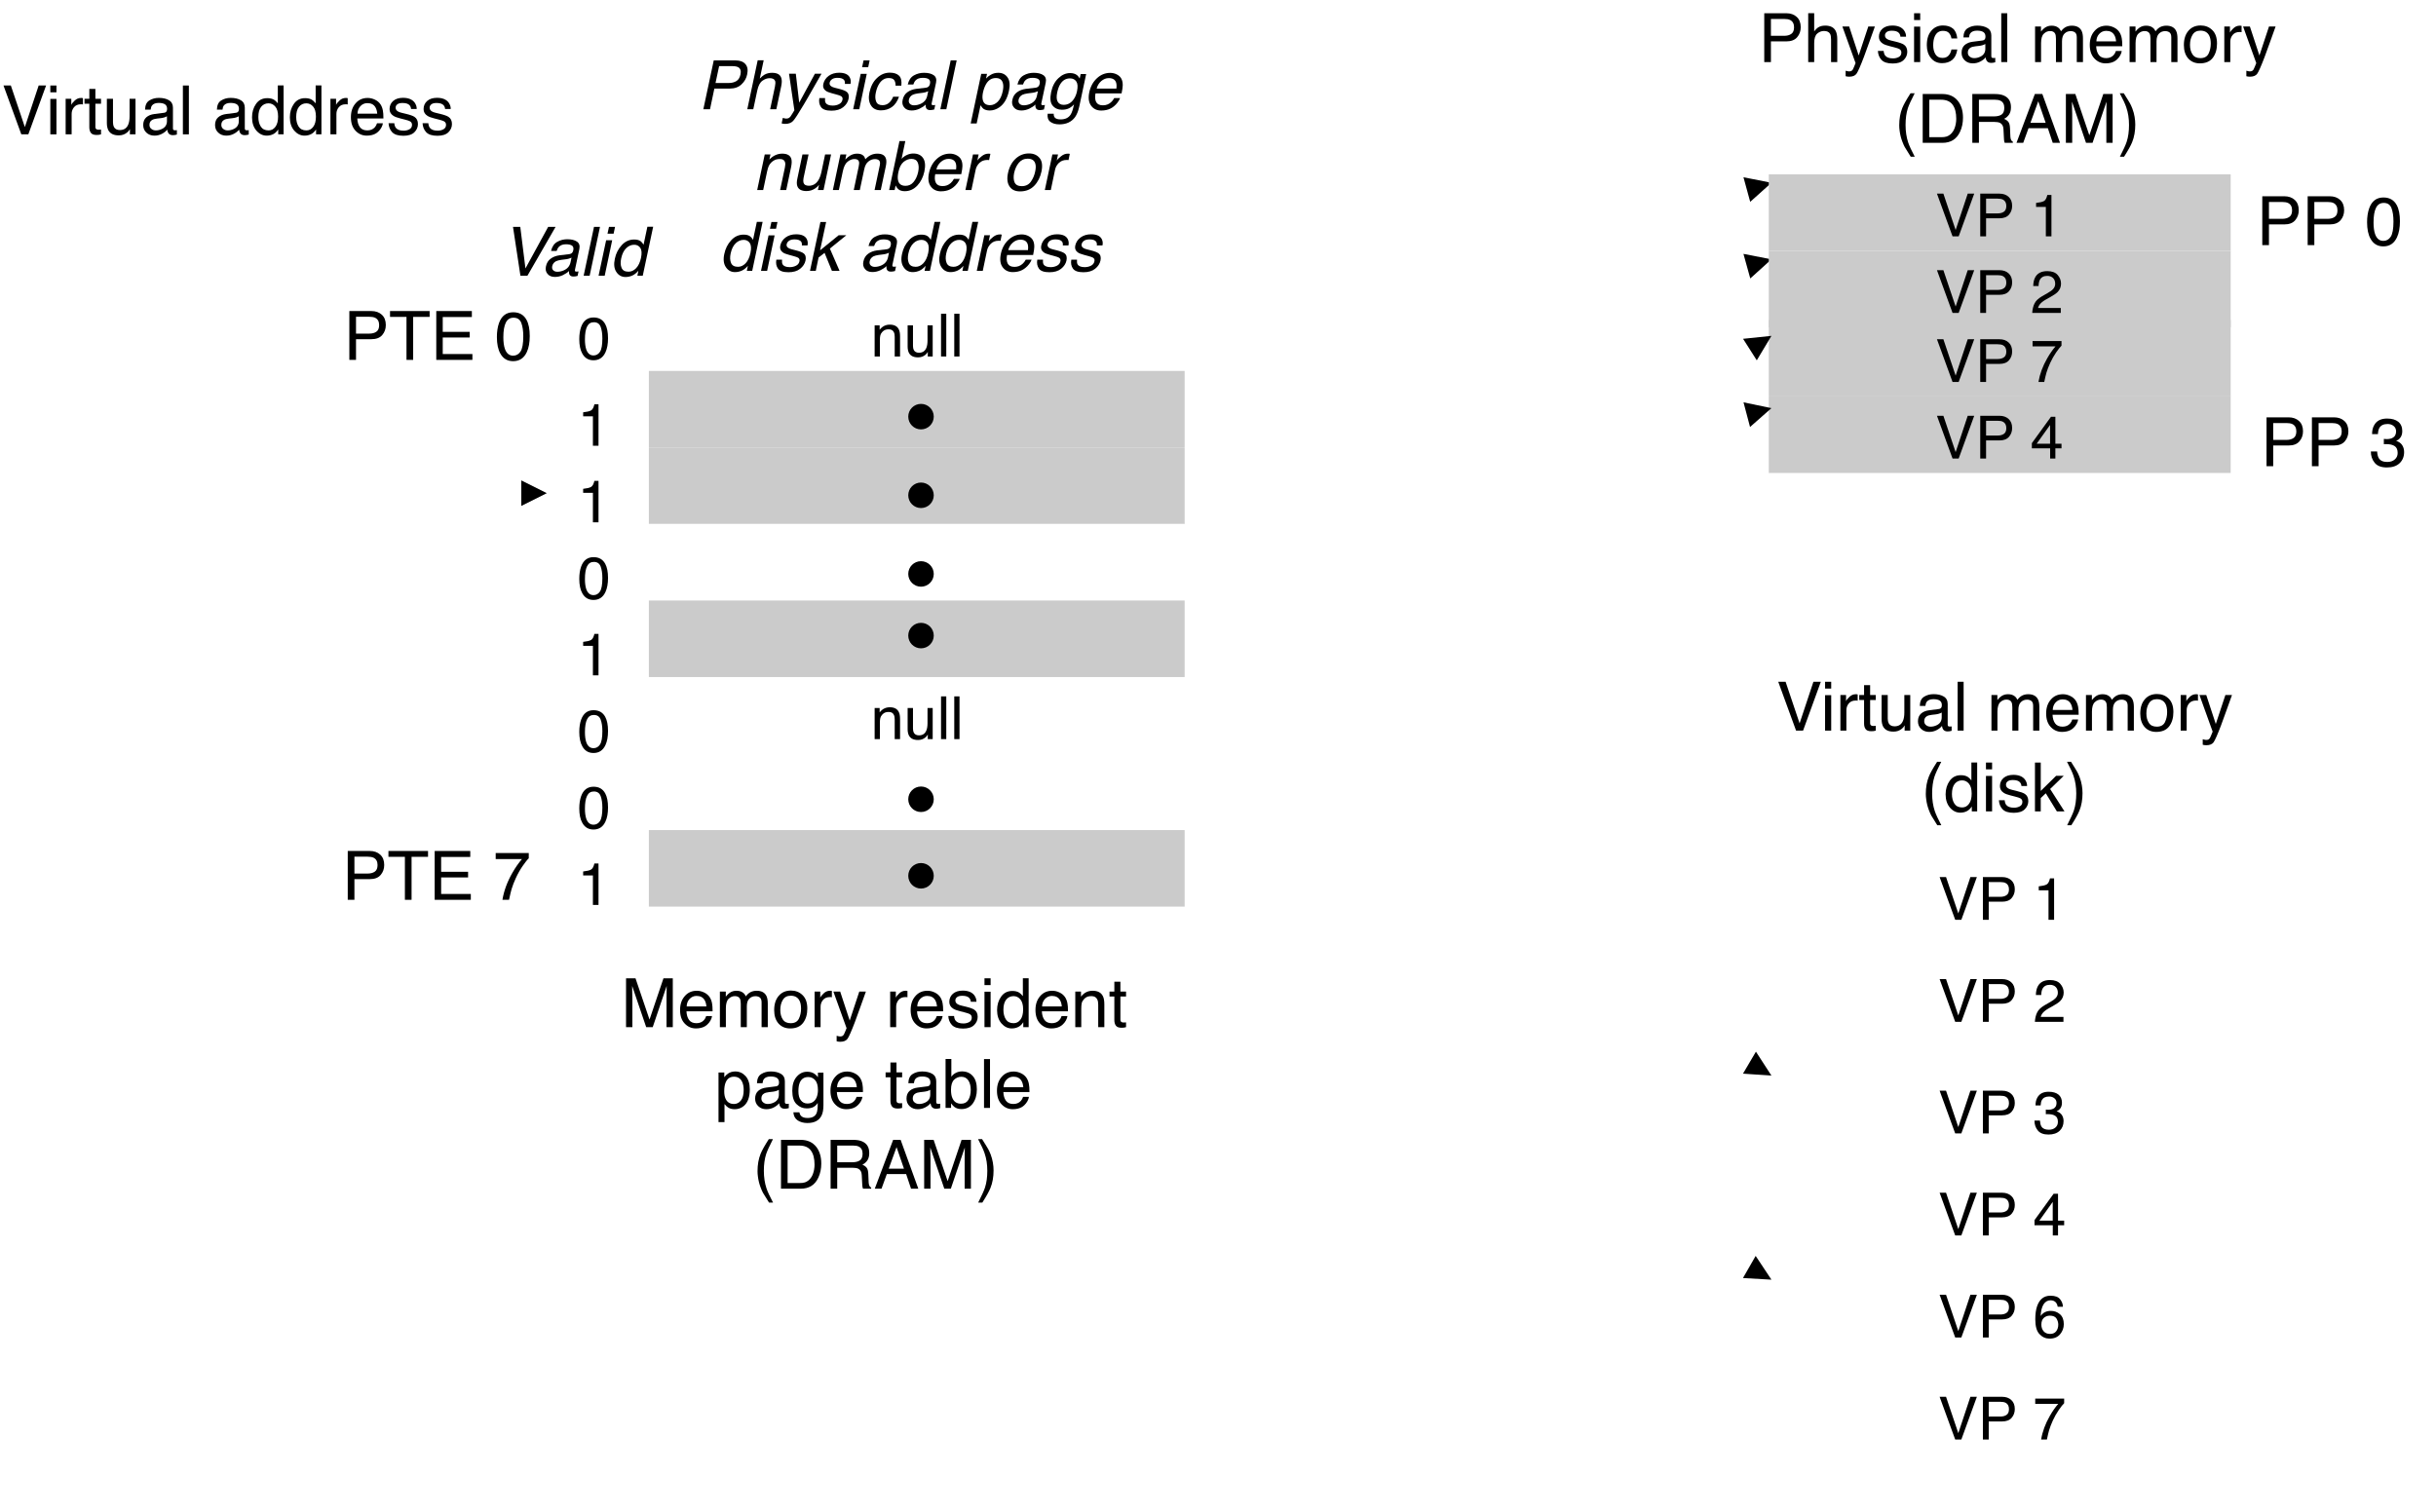 <svg xmlns="http://www.w3.org/2000/svg" xmlns:xlink="http://www.w3.org/1999/xlink" version="1.1" width="572.884pt" height="355.717pt" viewBox="0 0 572.884 355.717">
<rect x="0" y="0" width="572.884" height="355.717" fill="#808080" stroke="none"/>
<defs>
<clipPath id="clip_0">
<path transform="matrix(1,0,0,-1,-.778,540)" d="M.778 184.283H573.662V540H.778Z" fill-rule="evenodd"/>
</clipPath>
<clipPath id="clip_1">
<path transform="matrix(1,0,0,-1,-.778,540)" d="M0 0H720V540H0Z"/>
</clipPath>
<path id="font_2_30" d="M.064 .523H.148V.449C.173 .48 .199 .502 .227 .515 .254 .528 .285 .535 .319 .535 .393 .535 .443 .509 .469 .457 .484 .429 .491 .389 .491 .336V0H.401V.33C.401 .362 .397 .388 .387 .407 .372 .44 .343 .456 .302 .456 .281 .456 .264 .454 .251 .45 .227 .443 .206 .428 .188 .407 .173 .389 .163 .372 .159 .353 .155 .335 .152 .308 .152 .274V0H.064V.523M.271 .536V.536Z"/>
<path id="font_2_36" d="M.152 .523V.176C.152 .149 .157 .127 .165 .11 .181 .079 .21 .063 .252 .063 .314 .063 .355 .091 .377 .146 .389 .175 .396 .215 .396 .266V.523H.483V0H.4L.401 .077C.39 .057 .376 .04 .359 .027 .325-.001 .285-.015 .237-.015 .162-.015 .111 .01 .084 .06 .07 .087 .062 .123 .062 .167V.523H.152M.273 .536V.536Z"/>
<path id="font_2_28" d="M.067 .718H.155V0H.067V.718Z"/>
<path id="font_3_1" d="M0 0Z"/>
<path id="font_2_14" d="M.074 .718H.213L.419 .111 .624 .718H.761V0H.669V.424C.669 .438 .669 .463 .67 .496 .671 .53 .671 .567 .671 .605L.466 0H.37L.164 .605V.583C.164 .566 .164 .539 .165 .503 .166 .467 .167 .441 .167 .424V0H.074V.718Z"/>
<path id="font_2_23" d="M.282 .535C.319 .535 .355 .526 .39 .509 .425 .492 .451 .469 .47 .441 .487 .415 .499 .384 .505 .349 .51 .325 .513 .286 .513 .233H.129C.131 .18 .144 .138 .167 .106 .19 .074 .227 .058 .276 .058 .322 .058 .358 .073 .386 .103 .401 .12 .412 .14 .419 .163H.505C.503 .144 .496 .123 .483 .099 .47 .076 .455 .057 .439 .042 .413 .016 .38-.002 .34-.011 .319-.016 .295-.019 .269-.019 .203-.019 .148 .005 .103 .053 .058 .1 .035 .166 .035 .252 .035 .336 .058 .404 .104 .456 .149 .509 .209 .535 .282 .535M.422 .304C.419 .342 .41 .372 .397 .395 .373 .438 .333 .459 .277 .459 .236 .459 .203 .444 .175 .415 .148 .386 .133 .349 .132 .304H.422M.274 .536V.536Z"/>
<path id="font_2_29" d="M.064 .523H.151V.449C.172 .475 .191 .494 .208 .505 .237 .525 .27 .535 .307 .535 .348 .535 .382 .525 .407 .504 .422 .493 .435 .475 .446 .453 .466 .481 .489 .501 .515 .515 .542 .528 .571 .535 .604 .535 .674 .535 .722 .51 .748 .459 .761 .432 .768 .395 .768 .348V0H.677V.364C.677 .399 .668 .422 .651 .436 .633 .449 .612 .455 .587 .455 .552 .455 .523 .444 .498 .42 .473 .397 .46 .359 .46 .305V0H.371V.342C.371 .377 .367 .403 .358 .419 .345 .444 .32 .456 .284 .456 .25 .456 .22 .443 .193 .417 .166 .392 .152 .345 .152 .278V0H.064V.523Z"/>
<path id="font_2_31" d="M.272 .058C.33 .058 .37 .08 .392 .124 .413 .168 .424 .217 .424 .271 .424 .32 .417 .359 .401 .39 .376 .438 .333 .462 .273 .462 .219 .462 .18 .441 .156 .4 .131 .36 .119 .31 .119 .252 .119 .197 .131 .15 .156 .113 .18 .076 .219 .058 .272 .058M.275 .538C.343 .538 .4 .516 .446 .471 .493 .426 .516 .36 .516 .273 .516 .188 .496 .119 .455 .064 .414 .009 .35-.019 .264-.019 .192-.019 .135 .006 .092 .054 .05 .103 .029 .168 .029 .25 .029 .338 .051 .408 .096 .46 .14 .512 .2 .538 .275 .538M.272 .536V.536Z"/>
<path id="font_2_33" d="M.067 .523H.15V.433C.157 .45 .174 .472 .201 .497 .227 .522 .258 .535 .293 .535 .295 .535 .297 .535 .301 .535 .305 .534 .312 .533 .321 .532V.439C.316 .441 .311 .441 .307 .442 .302 .442 .298 .442 .292 .442 .248 .442 .214 .428 .19 .399 .167 .371 .155 .338 .155 .301V0H.067V.523Z"/>
<path id="font_2_37" d="M.391 .523H.488C.476 .49 .448 .413 .406 .294 .374 .204 .347 .13 .326 .074 .275-.06 .239-.141 .218-.171 .197-.2 .162-.215 .111-.215 .098-.215 .089-.214 .082-.213 .076-.212 .067-.211 .058-.208V-.127C.073-.132 .084-.134 .091-.135 .098-.136 .104-.137 .109-.137 .125-.137 .137-.134 .145-.129 .152-.123 .159-.117 .164-.109 .166-.106 .172-.093 .182-.069 .192-.045 .199-.027 .204-.015L.01 .523H.11L.25 .097 .391 .523M.25 .536V.536Z"/>
<path id="font_2_1" d="M0 0Z"/>
<path id="font_2_34" d="M.117 .164C.119 .135 .127 .112 .139 .096 .161 .068 .199 .054 .254 .054 .286 .054 .315 .061 .34 .075 .365 .089 .377 .111 .377 .141 .377 .163 .367 .181 .347 .192 .334 .199 .309 .208 .272 .217L.202 .235C.158 .246 .125 .258 .104 .272 .066 .296 .047 .329 .047 .371 .047 .42 .065 .46 .1 .491 .136 .522 .184 .537 .244 .537 .323 .537 .38 .514 .415 .468 .436 .438 .447 .407 .446 .373H.363C.362 .393 .355 .411 .342 .427 .322 .45 .287 .461 .237 .461 .204 .461 .179 .455 .162 .442 .145 .429 .136 .413 .136 .392 .136 .369 .147 .351 .17 .337 .183 .329 .202 .322 .228 .316L.286 .302C.349 .287 .391 .272 .413 .257 .447 .235 .464 .199 .464 .151 .464 .105 .446 .064 .411 .03 .376-.004 .322-.021 .25-.021 .172-.021 .117-.003 .084 .033 .052 .068 .035 .112 .032 .164H.117M.247 .536V.536Z"/>
<path id="font_2_26" d="M.064 .521H.154V0H.064V.521M.064 .718H.154V.618H.064V.718Z"/>
<path id="font_2_22" d="M.12 .255C.12 .199 .132 .152 .156 .114 .18 .077 .218 .058 .27 .058 .311 .058 .344 .075 .37 .11 .397 .145 .41 .196 .41 .261 .41 .327 .396 .377 .369 .408 .342 .44 .309 .456 .269 .456 .225 .456 .189 .439 .161 .405 .134 .371 .12 .321 .12 .255M.252 .532C.292 .532 .326 .524 .353 .507 .369 .497 .386 .48 .406 .456V.719H.491V0H.412V.072C.391 .04 .367 .017 .339 .003 .311-.011 .279-.019 .243-.019 .184-.019 .134 .006 .091 .055 .049 .104 .027 .169 .027 .25 .027 .327 .047 .393 .086 .448 .125 .504 .18 .532 .252 .532Z"/>
<path id="font_2_35" d="M.082 .668H.171V.523H.254V.45H.171V.11C.171 .092 .177 .08 .189 .074 .196 .07 .208 .068 .224 .068 .228 .068 .232 .068 .237 .069 .242 .069 .248 .069 .254 .07V0C.244-.003 .234-.005 .223-.007 .212-.008 .2-.009 .188-.009 .146-.009 .119 .002 .104 .023 .089 .044 .082 .071 .082 .104V.45H.011V.523H.082V.668Z"/>
<path id="font_2_32" d="M.285 .058C.326 .058 .36 .075 .387 .109 .415 .144 .428 .195 .428 .264 .428 .306 .422 .342 .41 .372 .387 .43 .346 .459 .285 .459 .224 .459 .183 .428 .16 .367 .148 .335 .142 .293 .142 .243 .142 .202 .148 .168 .16 .139 .183 .085 .225 .058 .285 .058M.058 .521H.143V.452C.161 .475 .18 .494 .201 .507 .23 .526 .265 .536 .305 .536 .364 .536 .415 .513 .456 .468 .497 .422 .518 .357 .518 .273 .518 .159 .488 .077 .429 .028 .391-.003 .347-.019 .297-.019 .257-.019 .224-.01 .198 .007 .182 .017 .165 .034 .146 .057V-.209H.058V.521Z"/>
<path id="font_2_19" d="M.132 .139C.132 .114 .141 .094 .16 .08 .178 .065 .2 .058 .226 .058 .257 .058 .286 .065 .315 .079 .364 .102 .389 .141 .389 .195V.266C.378 .259 .364 .253 .347 .248 .33 .243 .314 .24 .297 .238L.244 .232C.212 .228 .188 .222 .172 .212 .145 .197 .132 .173 .132 .139M.345 .317C.365 .319 .378 .328 .385 .342 .389 .35 .391 .361 .391 .376 .391 .406 .38 .428 .359 .442 .338 .455 .307 .462 .268 .462 .222 .462 .189 .449 .17 .425 .159 .411 .152 .39 .149 .363H.067C.069 .428 .089 .473 .13 .498 .17 .523 .216 .536 .27 .536 .331 .536 .381 .524 .419 .501 .458 .478 .477 .441 .477 .392V.09C.477 .081 .478 .073 .482 .068 .486 .062 .494 .06 .506 .06 .51 .06 .514 .06 .519 .06 .524 .061 .529 .062 .535 .062V-.003C.521-.007 .511-.009 .503-.01 .496-.011 .486-.012 .474-.012 .444-.012 .422-.001 .408 .021 .401 .032 .396 .048 .393 .069 .375 .046 .349 .025 .316 .008 .282-.01 .245-.019 .205-.019 .157-.019 .117-.004 .086 .026 .055 .055 .04 .092 .04 .137 .04 .185 .055 .223 .085 .25 .116 .277 .155 .293 .205 .299L.345 .317M.272 .536V.536Z"/>
<path id="font_2_24" d="M.249 .532C.29 .532 .326 .522 .356 .502 .373 .49 .39 .474 .407 .452V.519H.488V.042C.488-.024 .479-.077 .459-.115 .423-.186 .354-.222 .252-.222 .196-.222 .149-.209 .11-.184 .072-.159 .05-.119 .046-.065H.135C.139-.089 .148-.107 .161-.119 .181-.139 .212-.148 .254-.148 .322-.148 .366-.125 .387-.077 .399-.049 .405 .001 .404 .073 .386 .046 .365 .026 .34 .013 .316-0 .283-.007 .242-.007 .186-.007 .136 .013 .094 .054 .051 .094 .03 .16 .03 .253 .03 .341 .051 .409 .094 .458 .137 .508 .188 .532 .249 .532M.407 .263C.407 .328 .394 .376 .367 .407 .34 .438 .306 .454 .265 .454 .203 .454 .161 .425 .138 .367 .126 .336 .12 .296 .12 .246 .12 .187 .132 .142 .156 .112 .18 .081 .212 .065 .252 .065 .316 .065 .36 .094 .386 .151 .4 .183 .407 .221 .407 .263M.259 .536V.536Z"/>
<path id="font_2_20" d="M.058 .719H.143V.459C.162 .485 .185 .504 .212 .517 .239 .53 .268 .537 .299 .537 .364 .537 .417 .515 .457 .47 .498 .425 .518 .359 .518 .272 .518 .189 .498 .12 .458 .065 .418 .011 .362-.017 .292-.017 .252-.017 .218-.007 .191 .012 .175 .024 .157 .042 .139 .067V0H.058V.719M.286 .062C.334 .062 .369 .08 .393 .118 .416 .156 .428 .206 .428 .267 .428 .322 .416 .368 .393 .404 .369 .44 .334 .458 .289 .458 .249 .458 .213 .443 .183 .414 .153 .384 .138 .335 .138 .267 .138 .218 .144 .178 .157 .148 .18 .09 .223 .062 .286 .062Z"/>
<path id="font_2_2" d="M.296 .729C.245 .63 .212 .557 .196 .51 .173 .439 .162 .356 .162 .263 .162 .168 .175 .082 .201 .004 .217-.044 .25-.114 .297-.204H.238C.191-.13 .161-.082 .15-.062 .139-.041 .126-.014 .113 .022 .095 .07 .082 .121 .075 .176 .071 .204 .069 .231 .069 .257 .069 .353 .084 .439 .115 .515 .134 .562 .174 .634 .235 .729H.296Z"/>
<path id="font_2_12" d="M.352 .083C.384 .083 .411 .086 .433 .093 .47 .106 .501 .13 .525 .167 .545 .195 .558 .233 .567 .278 .572 .305 .574 .33 .574 .353 .574 .442 .557 .511 .521 .56 .486 .609 .429 .634 .351 .634H.178V.083H.352M.081 .718H.371C.47 .718 .546 .683 .601 .613 .649 .55 .673 .469 .673 .37 .673 .294 .659 .225 .63 .163 .58 .054 .493 0 .37 0H.081V.718Z"/>
<path id="font_2_16" d="M.41 .389C.455 .389 .491 .398 .518 .416 .544 .434 .558 .467 .558 .515 .558 .566 .539 .601 .502 .619 .482 .629 .456 .634 .422 .634H.185V.389H.41M.088 .718H.42C.475 .718 .52 .71 .555 .694 .623 .663 .656 .607 .656 .524 .656 .481 .647 .446 .63 .419 .612 .391 .587 .369 .555 .353 .583 .341 .604 .326 .618 .308 .633 .289 .64 .259 .642 .217L.646 .121C.646 .094 .649 .074 .652 .06 .658 .038 .669 .023 .684 .017V0H.564C.561 .006 .559 .014 .557 .024 .555 .034 .553 .053 .552 .081L.546 .2C.544 .247 .526 .278 .494 .294 .475 .303 .446 .308 .406 .308H.185V0H.088V.718Z"/>
<path id="font_2_11" d="M.444 .294 .335 .611 .22 .294H.444M.285 .718H.395L.655 0H.548L.476 .215H.192L.114 0H.015L.285 .718M.335 .718V.718Z"/>
<path id="font_2_3" d="M.035-.204C.086-.103 .12-.03 .135 .017 .158 .087 .169 .169 .169 .263 .169 .357 .156 .443 .129 .521 .113 .57 .081 .639 .033 .729H.092C.142 .649 .173 .6 .183 .581 .194 .562 .205 .537 .218 .504 .233 .463 .245 .423 .251 .383 .258 .343 .261 .305 .261 .268 .261 .172 .246 .086 .215 .01 .196-.038 .156-.11 .096-.204H.035Z"/>
<path id="font_2_15" d="M.085 .718H.408C.472 .718 .523 .7 .562 .664 .602 .628 .621 .577 .621 .512 .621 .456 .604 .407 .569 .366 .534 .324 .48 .304 .408 .304H.183V0H.085V.718M.523 .511C.523 .564 .503 .6 .464 .619 .443 .629 .413 .634 .376 .634H.183V.386H.376C.42 .386 .455 .395 .482 .414 .509 .432 .523 .465 .523 .511Z"/>
<path id="font_2_25" d="M.064 .719H.152V.452C.173 .479 .192 .497 .208 .508 .237 .527 .272 .536 .314 .536 .39 .536 .442 .51 .469 .456 .483 .427 .491 .387 .491 .336V0H.4V.33C.4 .368 .396 .396 .386 .414 .37 .443 .34 .457 .296 .457 .259 .457 .226 .444 .197 .419 .167 .394 .152 .347 .152 .277V0H.064V.719Z"/>
<path id="font_2_21" d="M.266 .538C.325 .538 .373 .524 .41 .495 .447 .466 .469 .417 .477 .347H.391C.386 .379 .374 .406 .355 .427 .337 .448 .307 .459 .266 .459 .21 .459 .17 .432 .146 .377 .13 .342 .123 .298 .123 .246 .123 .194 .134 .15 .156 .114 .178 .078 .213 .061 .26 .061 .297 .061 .326 .072 .347 .094 .368 .116 .383 .146 .391 .185H.477C.467 .115 .442 .065 .403 .032 .364 0 .314-.016 .253-.016 .185-.016 .131 .009 .09 .059 .049 .109 .029 .172 .029 .247 .029 .339 .051 .41 .096 .461 .14 .513 .197 .538 .266 .538M.252 .536V.536Z"/>
<path id="font_2_18" d="M.133 .718 .339 .107 .542 .718H.651L.39 0H.287L.025 .718H.133Z"/>
<path id="font_2_10" d="M.523 .688V.61C.5 .589 .471 .551 .433 .497 .396 .443 .363 .385 .334 .322 .306 .261 .285 .206 .27 .156 .261 .124 .248 .072 .233 0H.136C.158 .133 .207 .266 .283 .398 .327 .476 .374 .542 .423 .599H.037V.688H.523Z"/>
<path id="font_2_8" d="M.331 .249V.564L.106 .249H.331M.332 0V.171H.025V.258L.346 .701H.42V.249H.523V.171H.42V0H.332Z"/>
<path id="font_2_27" d="M.062 .718H.147V.301L.373 .523H.485L.285 .329 .496 0H.384L.221 .266 .147 .196V0H.062V.718Z"/>
<path id="font_4_3" d="M.285 .718 .361 .107 .695 .718H.804L.39 0H.287L.178 .718H.285Z"/>
<path id="font_4_4" d="M.237 .058C.268 .058 .3 .065 .332 .079 .386 .103 .418 .142 .43 .196L.445 .266C.433 .26 .418 .254 .4 .249 .382 .245 .365 .241 .348 .24L.293 .233C.261 .228 .235 .222 .217 .213 .187 .197 .168 .173 .161 .14 .156 .114 .161 .094 .176 .08 .191 .065 .212 .058 .237 .058M.412 .317C.432 .32 .448 .328 .458 .343 .464 .35 .468 .362 .471 .376 .477 .406 .471 .428 .453 .442 .434 .455 .405 .462 .365 .462 .319 .462 .284 .45 .26 .425 .246 .411 .235 .391 .226 .364H.144C.159 .428 .19 .473 .235 .498 .281 .524 .33 .536 .383 .536 .445 .536 .492 .524 .525 .501 .559 .478 .57 .441 .56 .392L.496 .09C.494 .081 .494 .074 .496 .068 .499 .063 .506 .06 .518 .06 .522 .06 .526 .06 .531 .061 .537 .061 .542 .062 .548 .063L.534-.003C.519-.007 .509-.009 .501-.01 .494-.011 .484-.012 .472-.012 .441-.012 .422-.001 .413 .021 .408 .032 .406 .048 .408 .069 .385 .046 .354 .026 .317 .008 .28-.009 .242-.018 .201-.018 .153-.018 .116-.003 .092 .027 .067 .056 .059 .093 .069 .137 .079 .186 .102 .224 .138 .25 .174 .277 .218 .293 .268 .3L.412 .317Z"/>
<path id="font_4_13" d="M.219 .718H.307L.155 0H.067L.219 .718Z"/>
<path id="font_4_11" d="M.175 .521H.264L.154 0H.064L.175 .521M.217 .718H.306L.285 .618H.195L.217 .718Z"/>
<path id="font_4_7" d="M.282 .059C.323 .059 .36 .076 .394 .111 .427 .146 .451 .196 .465 .261 .479 .327 .476 .376 .456 .408 .435 .439 .405 .455 .366 .455 .321 .455 .282 .438 .247 .404 .213 .371 .188 .321 .174 .255 .162 .2 .164 .153 .18 .115 .196 .077 .23 .059 .282 .059M.46 .507C.474 .497 .488 .48 .503 .456L.559 .72H.644L.491 0H.412L.427 .073C.399 .041 .37 .017 .339 .003 .308-.011 .274-.019 .238-.019 .18-.019 .135 .006 .103 .055 .07 .104 .063 .169 .081 .25 .097 .327 .13 .393 .181 .448 .231 .504 .293 .532 .365 .532 .405 .532 .437 .524 .46 .507Z"/>
<path id="font_2_4" d="M.271 .7C.361 .7 .426 .663 .467 .588 .498 .531 .514 .452 .514 .351 .514 .256 .5 .178 .471 .115 .43 .026 .363-.019 .27-.019 .186-.019 .124 .018 .083 .091 .048 .152 .031 .234 .031 .336 .031 .416 .042 .484 .062 .541 .1 .647 .17 .7 .271 .7M.27 .062C.315 .062 .351 .082 .378 .122 .405 .162 .419 .237 .419 .347 .419 .427 .409 .492 .39 .543 .37 .595 .332 .62 .276 .62 .224 .62 .186 .596 .162 .547 .138 .499 .126 .427 .126 .332 .126 .261 .134 .204 .149 .161 .173 .095 .213 .062 .27 .062Z"/>
<path id="font_2_5" d="M.096 .495V.562C.159 .569 .203 .579 .229 .594 .254 .608 .272 .642 .285 .696H.354V0H.26V.495H.096Z"/>
<path id="font_4_2" d="M.238 .718H.561C.624 .718 .672 .7 .703 .664 .735 .628 .743 .577 .729 .512 .718 .456 .69 .407 .646 .366 .602 .324 .544 .304 .472 .304H.247L.183 0H.085L.238 .718M.596 .619C.576 .629 .548 .634 .51 .634H.317L.264 .386H.458C.501 .386 .538 .395 .57 .414 .601 .432 .621 .465 .631 .511 .642 .564 .631 .6 .596 .619Z"/>
<path id="font_4_10" d="M.217 .72H.305L.248 .452C.275 .479 .298 .497 .316 .508 .349 .527 .386 .536 .428 .536 .504 .536 .55 .51 .565 .456 .574 .427 .573 .387 .562 .336L.491 0H.4L.47 .33C.478 .368 .479 .396 .474 .414 .464 .443 .437 .457 .393 .457 .356 .457 .32 .444 .286 .419 .251 .394 .226 .347 .211 .277L.152 0H.064L.217 .72Z"/>
<path id="font_4_21" d="M.502 .523H.599C.58 .49 .536 .413 .468 .294 .417 .204 .375 .13 .341 .074 .262-.06 .209-.141 .182-.171 .155-.2 .116-.215 .065-.215 .053-.215 .043-.214 .037-.213 .03-.212 .022-.211 .013-.208L.03-.127C.045-.132 .055-.134 .062-.135 .068-.136 .074-.137 .08-.137 .096-.137 .108-.134 .117-.129 .126-.123 .134-.117 .141-.109 .143-.106 .152-.093 .167-.069 .182-.045 .193-.027 .2-.015L.121 .523H.221L.271 .097 .502 .523Z"/>
<path id="font_4_19" d="M.151 .164C.148 .135 .15 .112 .159 .096 .175 .068 .21 .054 .265 .054 .298 .054 .328 .061 .356 .075 .384 .089 .401 .111 .407 .141 .412 .163 .405 .18 .388 .192 .377 .199 .353 .208 .318 .217L.252 .235C.21 .246 .179 .258 .161 .272 .128 .296 .116 .329 .125 .371 .136 .42 .162 .46 .204 .491 .247 .522 .298 .537 .358 .537 .437 .537 .489 .514 .514 .468 .529 .438 .533 .407 .525 .373H.442C.445 .393 .442 .411 .433 .427 .417 .45 .385 .462 .335 .462 .302 .462 .275 .456 .256 .443 .236 .43 .224 .413 .219 .392 .214 .37 .222 .351 .241 .338 .253 .329 .27 .322 .294 .316L.35 .302C.41 .287 .449 .272 .467 .257 .497 .235 .506 .199 .496 .151 .486 .105 .46 .064 .417 .03 .375-.004 .317-.021 .245-.021 .167-.021 .116-.003 .091 .033 .066 .068 .058 .112 .067 .164H.151Z"/>
<path id="font_4_6" d="M.55 .347H.465C.466 .379 .46 .406 .446 .427 .432 .448 .405 .459 .364 .459 .308 .459 .262 .432 .226 .377 .203 .341 .186 .298 .175 .246 .163 .193 .165 .149 .18 .113 .194 .077 .225 .06 .273 .06 .309 .06 .341 .071 .367 .093 .393 .115 .414 .146 .43 .185H.516C.491 .115 .456 .065 .41 .032 .364 0 .311-.016 .25-.016 .182-.016 .132 .009 .102 .059 .072 .109 .065 .172 .081 .247 .101 .339 .138 .41 .194 .461 .249 .513 .311 .538 .38 .538 .439 .538 .484 .524 .515 .495 .546 .466 .557 .417 .55 .347Z"/>
<path id="font_4_1" d="M0 0Z"/>
<path id="font_4_17" d="M.484 .265C.493 .307 .495 .343 .489 .373 .478 .43 .443 .459 .382 .459 .321 .459 .273 .429 .238 .368 .219 .335 .204 .294 .193 .244 .185 .203 .184 .169 .19 .141 .201 .087 .237 .06 .297 .06 .338 .06 .376 .077 .411 .111 .445 .145 .47 .197 .484 .265M.168 .521H.253L.239 .452C.261 .476 .284 .494 .308 .507 .342 .527 .379 .536 .419 .536 .478 .536 .524 .513 .555 .468 .587 .423 .594 .358 .576 .273 .552 .159 .505 .078 .435 .029 .39-.002 .343-.018 .293-.018 .254-.018 .222-.009 .199 .008 .186 .018 .172 .035 .158 .059L.101-.209H.013L.168 .521Z"/>
<path id="font_4_9" d="M.463 .502C.477 .491 .491 .474 .503 .452L.517 .518H.598L.497 .042C.483-.024 .462-.077 .435-.115 .383-.186 .306-.222 .205-.222 .149-.222 .104-.209 .071-.184 .038-.159 .025-.12 .032-.066H.121C.12-.089 .125-.107 .135-.12 .151-.14 .18-.149 .223-.149 .29-.149 .339-.126 .37-.078 .388-.05 .405 0 .419 .072 .396 .046 .371 .026 .343 .013 .316-0 .281-.007 .241-.007 .184-.007 .139 .013 .105 .054 .071 .094 .064 .16 .083 .253 .102 .341 .138 .409 .191 .458 .244 .508 .301 .532 .362 .532 .403 .532 .437 .522 .463 .502M.361 .454C.299 .454 .251 .425 .216 .367 .197 .336 .183 .296 .172 .246 .16 .187 .162 .142 .179 .112 .197 .081 .226 .065 .266 .065 .329 .065 .38 .094 .417 .151 .439 .183 .454 .221 .463 .263 .477 .328 .474 .376 .454 .407 .433 .438 .403 .454 .361 .454Z"/>
<path id="font_4_8" d="M.563 .441C.575 .415 .58 .384 .579 .349 .579 .325 .573 .286 .562 .233H.179C.169 .18 .172 .138 .189 .106 .206 .074 .239 .058 .288 .058 .334 .058 .374 .073 .407 .103 .427 .121 .442 .141 .454 .164H.54C.534 .145 .521 .124 .504 .1 .486 .076 .467 .057 .448 .042 .416 .016 .379-.002 .338-.011 .315-.016 .291-.019 .264-.019 .199-.019 .149 .005 .114 .053 .079 .1 .07 .166 .088 .252 .106 .336 .144 .404 .2 .456 .257 .509 .322 .535 .396 .535 .433 .535 .467 .526 .498 .509 .529 .492 .551 .469 .563 .441M.486 .304C.491 .342 .489 .372 .481 .395 .466 .437 .43 .458 .374 .458 .334 .458 .297 .443 .263 .414 .23 .385 .207 .348 .196 .304H.486Z"/>
<path id="font_5_1" d="M0 0Z"/>
<path id="font_4_15" d="M.175 .523H.259L.243 .449C.274 .48 .305 .502 .336 .515 .366 .528 .398 .535 .432 .535 .506 .535 .551 .509 .566 .457 .574 .429 .573 .389 .562 .336L.491 0H.401L.471 .33C.478 .362 .479 .388 .474 .407 .465 .44 .44 .456 .399 .456 .378 .456 .361 .454 .346 .45 .32 .443 .296 .428 .273 .407 .255 .389 .242 .372 .234 .353 .225 .335 .218 .308 .21 .274L.152 0H.064L.175 .523Z"/>
<path id="font_4_20" d="M.263 .523 .189 .176C.184 .149 .184 .127 .188 .11 .197 .079 .223 .063 .266 .063 .327 .063 .374 .091 .408 .146 .426 .175 .441 .215 .452 .266L.506 .523H.594L.483 0H.4L.417 .077C.402 .057 .384 .04 .364 .026 .325-.001 .281-.015 .233-.015 .159-.015 .113 .01 .097 .06 .088 .087 .088 .123 .098 .167L.173 .523H.263Z"/>
<path id="font_4_14" d="M.175 .523H.262L.247 .449C.273 .475 .296 .494 .315 .505 .348 .525 .383 .535 .42 .535 .462 .535 .493 .525 .514 .504 .526 .493 .535 .475 .542 .453 .568 .481 .595 .501 .624 .515 .653 .528 .684 .535 .717 .535 .788 .535 .83 .51 .845 .459 .853 .432 .852 .395 .842 .348L.768 0H.677L.754 .364C.761 .399 .757 .422 .743 .436 .728 .449 .708 .455 .683 .455 .649 .455 .616 .444 .587 .42 .557 .397 .536 .359 .525 .305L.46 0H.371L.443 .342C.451 .377 .452 .403 .447 .419 .439 .444 .417 .456 .38 .456 .347 .456 .314 .443 .281 .417 .249 .392 .225 .345 .211 .278L.152 0H.064L.175 .523Z"/>
<path id="font_4_5" d="M.21 .72H.296L.241 .459C.265 .485 .292 .504 .322 .517 .351 .53 .381 .537 .413 .537 .478 .537 .526 .515 .557 .47 .588 .425 .594 .359 .576 .272 .558 .189 .523 .12 .472 .065 .42 .011 .359-.017 .288-.017 .248-.017 .216-.007 .193 .012 .179 .024 .166 .042 .153 .067L.139 0H.058L.21 .72M.485 .267C.497 .322 .494 .368 .479 .404 .463 .44 .432 .458 .386 .458 .346 .458 .307 .443 .271 .414 .235 .384 .209 .335 .195 .267 .184 .218 .182 .178 .188 .148 .199 .09 .236 .062 .299 .062 .346 .062 .386 .08 .417 .118 .449 .156 .472 .206 .485 .267Z"/>
<path id="font_4_18" d="M.178 .523H.261L.242 .433C.253 .451 .274 .472 .306 .497 .338 .523 .371 .535 .406 .535 .408 .535 .411 .535 .415 .535 .418 .534 .425 .533 .434 .532L.415 .44C.409 .441 .405 .442 .4 .442 .396 .442 .391 .442 .386 .442 .342 .442 .305 .428 .275 .4 .245 .371 .226 .338 .218 .301L.155 0H.067L.178 .523Z"/>
<path id="font_4_16" d="M.481 .27C.492 .319 .493 .358 .483 .389 .469 .437 .431 .461 .371 .461 .317 .461 .274 .44 .24 .399 .207 .359 .185 .309 .172 .251 .161 .196 .163 .149 .179 .112 .196 .075 .231 .057 .284 .057 .342 .057 .387 .079 .418 .123 .449 .167 .47 .216 .481 .27M.574 .272C.556 .188 .521 .118 .468 .063 .415 .008 .346-.02 .259-.02 .187-.02 .135 .005 .104 .054 .072 .102 .064 .168 .082 .25 .1 .338 .138 .408 .193 .46 .249 .512 .314 .538 .39 .538 .457 .538 .509 .516 .546 .471 .583 .426 .592 .36 .574 .272Z"/>
<path id="font_4_12" d="M.215 .718H.299L.21 .301 .483 .523 .596 .523 .354 .327 .496 0H.384L.276 .264 .188 .196 .147 0H.062L.215 .718Z"/>
<path id="font_2_17" d="M.598 .718V.632H.356V0H.258V.632H.016V.718H.598Z"/>
<path id="font_2_13" d="M.085 .718H.608V.63H.18V.412H.576V.329H.18V.086H.616V0H.085V.718M.351 .718V.718Z"/>
<path id="font_2_6" d="M.031 0C.035 .06 .047 .113 .069 .157 .09 .202 .132 .242 .195 .279L.289 .333C.331 .357 .361 .378 .377 .396 .404 .423 .417 .454 .417 .489 .417 .53 .405 .562 .381 .586 .356 .61 .324 .622 .283 .622 .223 .622 .181 .599 .158 .553 .146 .529 .139 .495 .138 .451H.048C.049 .512 .061 .562 .082 .6 .12 .668 .187 .702 .284 .702 .364 .702 .422 .68 .459 .637 .496 .594 .515 .546 .515 .492 .515 .436 .495 .388 .456 .349 .433 .326 .392 .298 .333 .265L.266 .228C.234 .21 .209 .193 .191 .177 .158 .149 .138 .118 .129 .083H.511V0H.031Z"/>
<path id="font_2_7" d="M.26-.019C.177-.019 .117 .004 .08 .05 .043 .095 .024 .151 .024 .216H.116C.12 .17 .128 .137 .141 .117 .164 .08 .205 .062 .265 .062 .311 .062 .348 .074 .376 .099 .404 .123 .418 .155 .418 .194 .418 .243 .403 .276 .374 .295 .344 .315 .303 .324 .251 .324 .245 .324 .239 .324 .233 .324 .227 .324 .221 .324 .215 .323V.401C.224 .4 .232 .399 .238 .399 .244 .399 .251 .398 .258 .398 .291 .398 .318 .404 .339 .414 .376 .432 .395 .465 .395 .511 .395 .546 .382 .573 .357 .592 .333 .611 .304 .62 .271 .62 .212 .62 .172 .601 .149 .562 .137 .541 .13 .51 .128 .471H.042C.042 .523 .052 .567 .073 .603 .109 .668 .172 .7 .262 .7 .333 .7 .388 .684 .427 .653 .466 .621 .486 .575 .486 .515 .486 .472 .474 .437 .451 .411 .437 .394 .418 .381 .396 .372 .432 .361 .461 .342 .482 .313 .502 .284 .513 .249 .513 .208 .513 .141 .491 .086 .447 .044 .403 .002 .34-.019 .26-.019Z"/>
<path id="font_2_9" d="M.292 .702C.371 .702 .425 .682 .456 .641 .487 .601 .502 .559 .502 .516H.415C.41 .543 .402 .565 .39 .581 .369 .61 .337 .625 .294 .625 .245 .625 .206 .602 .177 .557 .148 .511 .132 .446 .128 .361 .149 .391 .174 .413 .205 .428 .233 .441 .264 .447 .298 .447 .357 .447 .408 .429 .452 .391 .495 .354 .517 .298 .517 .224 .517 .16 .496 .104 .455 .055 .414 .006 .355-.019 .278-.019 .213-.019 .156 .006 .109 .056 .061 .106 .038 .189 .038 .307 .038 .394 .048 .468 .069 .528 .11 .644 .184 .702 .292 .702M.286 .06C.332 .06 .367 .075 .39 .106 .413 .137 .424 .174 .424 .216 .424 .252 .414 .286 .394 .319 .373 .351 .336 .367 .282 .367 .244 .367 .211 .355 .182 .33 .154 .305 .14 .267 .14 .216 .14 .172 .153 .135 .178 .105 .204 .075 .24 .06 .286 .06Z"/>
</defs>
<g clip-path="url(#clip_0)">
<g clip-path="url(#clip_1)">
<path transform="matrix(1,0,0,-1,-.778,540)" d="M0 540H720V0H0Z" fill="#ffffff" fill-rule="evenodd"/>
<path transform="matrix(1,0,0,-1,-.778,540)" d="M153.375 362.75H279.375V344.75H153.375Z" fill="#ffffff" fill-rule="evenodd"/>
<path transform="matrix(0,0,0,0,152.597,177.25)" stroke-width="19050" stroke-linecap="butt" stroke-miterlimit="8" stroke-linejoin="miter" fill="none" stroke="#000000" d="M-.007 .179H1600200V228600.2H-.007Z"/>
<path transform="matrix(1,0,0,-1,-.778,540)" d="M153.375 344.75H279.375V326.75H153.375Z" fill="#cbcbcb" fill-rule="evenodd"/>
<path transform="matrix(0,0,0,0,152.597,195.25)" stroke-width="19050" stroke-linecap="butt" stroke-miterlimit="8" stroke-linejoin="miter" fill="none" stroke="#000000" d="M-.007 .214H1600200V228600.2H-.007Z"/>
<path transform="matrix(1,0,0,-1,-.778,540)" d="M153.375 380.75H279.375V362.75H153.375Z" fill="#ffffff" fill-rule="evenodd"/>
<path transform="matrix(0,0,0,0,152.597,159.25)" stroke-width="19050" stroke-linecap="butt" stroke-miterlimit="8" stroke-linejoin="miter" fill="none" stroke="#000000" d="M-.007 .144H1600200V228600.2H-.007Z"/>
<use data-text="n" xlink:href="#font_2_30" transform="matrix(14,0,0,-14,204.797,173.85)"/>
<use data-text="u" xlink:href="#font_2_36" transform="matrix(14,0,0,-14,212.583,173.85)"/>
<use data-text="l" xlink:href="#font_2_28" transform="matrix(14,0,0,-14,220.37,173.85)"/>
<use data-text="l" xlink:href="#font_2_28" transform="matrix(14,0,0,-14,223.481,173.85)"/>
<use data-text="&#xfffd;" xlink:href="#font_3_1" transform="matrix(14,0,0,-14,226.592,173.85)"/>
<path transform="matrix(1,0,0,-1,-.778,540)" d="M153.375 470.75H279.375V452.75H153.375Z" fill="#ffffff" fill-rule="evenodd"/>
<path transform="matrix(0,0,0,0,152.597,69.25)" stroke-width="19050" stroke-linecap="butt" stroke-miterlimit="8" stroke-linejoin="miter" fill="none" stroke="#000000" d="M-.007-.144H1600200V228599.9H-.007Z"/>
<use data-text="n" xlink:href="#font_2_30" transform="matrix(14,0,0,-14,204.797,83.85)"/>
<use data-text="u" xlink:href="#font_2_36" transform="matrix(14,0,0,-14,212.583,83.85)"/>
<use data-text="l" xlink:href="#font_2_28" transform="matrix(14,0,0,-14,220.37,83.85)"/>
<use data-text="l" xlink:href="#font_2_28" transform="matrix(14,0,0,-14,223.481,83.85)"/>
<use data-text="&#xfffd;" xlink:href="#font_3_1" transform="matrix(14,0,0,-14,226.592,83.85)"/>
<path transform="matrix(1,0,0,-1,-.778,540)" d="M153.375 452.75H279.375V434.75H153.375Z" fill="#cbcbcb" fill-rule="evenodd"/>
<path transform="matrix(0,0,0,0,152.597,87.25)" stroke-width="19050" stroke-linecap="butt" stroke-miterlimit="8" stroke-linejoin="miter" fill="none" stroke="#000000" d="M-.007-.109H1600200V228599.9H-.007Z"/>
<path transform="matrix(1,0,0,-1,-.778,540)" d="M153.375 434.75H279.375V416.75H153.375Z" fill="#cbcbcb" fill-rule="evenodd"/>
<path transform="matrix(0,0,0,0,152.597,105.25)" stroke-width="19050" stroke-linecap="butt" stroke-miterlimit="8" stroke-linejoin="miter" fill="none" stroke="#000000" d="M-.007-.074H1600200V228600H-.007Z"/>
<path transform="matrix(1,0,0,-1,-.778,540)" d="M153.375 416.75H279.375V398.75H153.375Z" fill="#ffffff" fill-rule="evenodd"/>
<path transform="matrix(0,0,0,0,152.597,123.25)" stroke-width="19050" stroke-linecap="butt" stroke-miterlimit="8" stroke-linejoin="miter" fill="none" stroke="#000000" d="M-.007-.039H1600200V228600H-.007Z"/>
<path transform="matrix(1,0,0,-1,-.778,540)" d="M153.375 398.75H279.375V380.75H153.375Z" fill="#cbcbcb" fill-rule="evenodd"/>
<path transform="matrix(0,0,0,0,152.597,141.25)" stroke-width="19050" stroke-linecap="butt" stroke-miterlimit="8" stroke-linejoin="miter" fill="none" stroke="#000000" d="M-.007 .109H1600200V228600.1H-.007Z"/>
<use data-text="M" xlink:href="#font_2_14" transform="matrix(16,0,0,-16,146.047,241.6)"/>
<use data-text="e" xlink:href="#font_2_23" transform="matrix(16,0,0,-16,159.375,241.6)"/>
<use data-text="m" xlink:href="#font_2_29" transform="matrix(16,0,0,-16,168.274,241.6)"/>
<use data-text="o" xlink:href="#font_2_31" transform="matrix(16,0,0,-16,181.602,241.6)"/>
<use data-text="r" xlink:href="#font_2_33" transform="matrix(16,0,0,-16,190.501,241.6)"/>
<use data-text="y" xlink:href="#font_2_37" transform="matrix(16,0,0,-16,195.829,241.6)"/>
<use data-text=" " xlink:href="#font_2_1" transform="matrix(16,0,0,-16,203.829,241.6)"/>
<use data-text="r" xlink:href="#font_2_33" transform="matrix(16,0,0,-16,208.274,241.6)"/>
<use data-text="e" xlink:href="#font_2_23" transform="matrix(16,0,0,-16,213.602,241.6)"/>
<use data-text="s" xlink:href="#font_2_34" transform="matrix(16,0,0,-16,222.501,241.6)"/>
<use data-text="i" xlink:href="#font_2_26" transform="matrix(16,0,0,-16,230.501,241.6)"/>
<use data-text="d" xlink:href="#font_2_22" transform="matrix(16,0,0,-16,234.056,241.6)"/>
<use data-text="e" xlink:href="#font_2_23" transform="matrix(16,0,0,-16,242.955,241.6)"/>
<use data-text="n" xlink:href="#font_2_30" transform="matrix(16,0,0,-16,251.855,241.6)"/>
<use data-text="t" xlink:href="#font_2_35" transform="matrix(16,0,0,-16,260.754,241.6)"/>
<use data-text="&#xfffd;" xlink:href="#font_3_1" transform="matrix(16,0,0,-16,265.199,241.6)"/>
<use data-text="p" xlink:href="#font_2_32" transform="matrix(16,0,0,-16,168.047,260.6)"/>
<use data-text="a" xlink:href="#font_2_19" transform="matrix(16,0,0,-16,176.946,260.6)"/>
<use data-text="g" xlink:href="#font_2_24" transform="matrix(16,0,0,-16,185.845,260.6)"/>
<use data-text="e" xlink:href="#font_2_23" transform="matrix(16,0,0,-16,194.744,260.6)"/>
<use data-text=" " xlink:href="#font_2_1" transform="matrix(16,0,0,-16,203.643,260.6)"/>
<use data-text="t" xlink:href="#font_2_35" transform="matrix(16,0,0,-16,208.095,260.6)"/>
<use data-text="a" xlink:href="#font_2_19" transform="matrix(16,0,0,-16,212.546,260.6)"/>
<use data-text="b" xlink:href="#font_2_20" transform="matrix(16,0,0,-16,221.445,260.6)"/>
<use data-text="l" xlink:href="#font_2_28" transform="matrix(16,0,0,-16,230.344,260.6)"/>
<use data-text="e" xlink:href="#font_2_23" transform="matrix(16,0,0,-16,233.899,260.6)"/>
<use data-text="&#xfffd;" xlink:href="#font_3_1" transform="matrix(16,0,0,-16,242.799,260.6)"/>
<use data-text="(" xlink:href="#font_2_2" transform="matrix(16,0,0,-16,177.047,279.6)"/>
<use data-text="D" xlink:href="#font_2_12" transform="matrix(16,0,0,-16,182.375,279.6)"/>
<use data-text="R" xlink:href="#font_2_16" transform="matrix(16,0,0,-16,193.93,279.6)"/>
<use data-text="A" xlink:href="#font_2_11" transform="matrix(16,0,0,-16,205.485,279.6)"/>
<use data-text="M" xlink:href="#font_2_14" transform="matrix(16,0,0,-16,216.157,279.6)"/>
<use data-text=")" xlink:href="#font_2_3" transform="matrix(16,0,0,-16,229.485,279.6)"/>
<use data-text="&#xfffd;" xlink:href="#font_3_1" transform="matrix(16,0,0,-16,234.813,279.6)"/>
<use data-text="P" xlink:href="#font_2_15" transform="matrix(16,0,0,-16,413.547,14.6)"/>
<use data-text="h" xlink:href="#font_2_25" transform="matrix(16,0,0,-16,424.219,14.6)"/>
<use data-text="y" xlink:href="#font_2_37" transform="matrix(16,0,0,-16,433.118,14.6)"/>
<use data-text="s" xlink:href="#font_2_34" transform="matrix(16,0,0,-16,441.118,14.6)"/>
<use data-text="i" xlink:href="#font_2_26" transform="matrix(16,0,0,-16,449.118,14.6)"/>
<use data-text="c" xlink:href="#font_2_21" transform="matrix(16,0,0,-16,452.673,14.6)"/>
<use data-text="a" xlink:href="#font_2_19" transform="matrix(16,0,0,-16,460.673,14.6)"/>
<use data-text="l" xlink:href="#font_2_28" transform="matrix(16,0,0,-16,469.572,14.6)"/>
<use data-text=" " xlink:href="#font_2_1" transform="matrix(16,0,0,-16,473.127,14.6)"/>
<use data-text="m" xlink:href="#font_2_29" transform="matrix(16,0,0,-16,477.572,14.6)"/>
<use data-text="e" xlink:href="#font_2_23" transform="matrix(16,0,0,-16,490.9,14.6)"/>
<use data-text="m" xlink:href="#font_2_29" transform="matrix(16,0,0,-16,499.799,14.6)"/>
<use data-text="o" xlink:href="#font_2_31" transform="matrix(16,0,0,-16,513.127,14.6)"/>
<use data-text="r" xlink:href="#font_2_33" transform="matrix(16,0,0,-16,522.027,14.6)"/>
<use data-text="y" xlink:href="#font_2_37" transform="matrix(16,0,0,-16,527.355,14.6)"/>
<use data-text="&#xfffd;" xlink:href="#font_3_1" transform="matrix(16,0,0,-16,535.355,14.6)"/>
<use data-text="(" xlink:href="#font_2_2" transform="matrix(16,0,0,-16,445.547,33.6)"/>
<use data-text="D" xlink:href="#font_2_12" transform="matrix(16,0,0,-16,450.875,33.6)"/>
<use data-text="R" xlink:href="#font_2_16" transform="matrix(16,0,0,-16,462.43,33.6)"/>
<use data-text="A" xlink:href="#font_2_11" transform="matrix(16,0,0,-16,473.985,33.6)"/>
<use data-text="M" xlink:href="#font_2_14" transform="matrix(16,0,0,-16,484.657,33.6)"/>
<use data-text=")" xlink:href="#font_2_3" transform="matrix(16,0,0,-16,497.985,33.6)"/>
<use data-text="&#xfffd;" xlink:href="#font_3_1" transform="matrix(16,0,0,-16,503.313,33.6)"/>
<path transform="matrix(1,0,0,-1,-.778,540)" d="M416.75 464.75H525.375V446.75H416.75Z" fill="#cbcbcb" fill-rule="evenodd"/>
<path transform="matrix(0,0,0,0,415.972,75.25)" stroke-width="19050" stroke-linecap="butt" stroke-miterlimit="8" stroke-linejoin="miter" fill="none" stroke="#000000" d="M-.074-.133H1379538V228599.9H-.074Z"/>
<use data-text="V" xlink:href="#font_2_18" transform="matrix(14,0,0,-14,455.171,89.85)"/>
<use data-text="P" xlink:href="#font_2_15" transform="matrix(14,0,0,-14,464.51,89.85)"/>
<use data-text=" " xlink:href="#font_2_1" transform="matrix(14,0,0,-14,473.601,89.85)"/>
<use data-text="7" xlink:href="#font_2_10" transform="matrix(14,0,0,-14,477.49,89.85)"/>
<use data-text="&#xfffd;" xlink:href="#font_3_1" transform="matrix(14,0,0,-14,485.277,89.85)"/>
<path transform="matrix(1,0,0,-1,-.778,540)" d="M416.75 446.75H525.375V428.75H416.75Z" fill="#cbcbcb" fill-rule="evenodd"/>
<path transform="matrix(0,0,0,0,415.972,93.25)" stroke-width="19050" stroke-linecap="butt" stroke-miterlimit="8" stroke-linejoin="miter" fill="none" stroke="#000000" d="M-.074 .015H1379538V228600H-.074Z"/>
<use data-text="V" xlink:href="#font_2_18" transform="matrix(14,0,0,-14,455.171,107.85)"/>
<use data-text="P" xlink:href="#font_2_15" transform="matrix(14,0,0,-14,464.51,107.85)"/>
<use data-text=" " xlink:href="#font_2_1" transform="matrix(14,0,0,-14,473.601,107.85)"/>
<use data-text="4" xlink:href="#font_2_8" transform="matrix(14,0,0,-14,477.49,107.85)"/>
<use data-text="&#xfffd;" xlink:href="#font_3_1" transform="matrix(14,0,0,-14,485.277,107.85)"/>
<path transform="matrix(0,0,0,0,217.597,186.75)" stroke-width="19050" stroke-linecap="butt" stroke-dasharray="76200,57150" stroke-linejoin="round" fill="none" stroke="#000000" d="M-.13 .198 2505273 1438329"/>
<path transform="matrix(1,0,0,-1,-.778,540)" d="M413.665 244.589 417.375 239 410.678 239.386Z" fill-rule="evenodd"/>
<path transform="matrix(0,0,0,-0,217.597,205.75)" stroke-width="19050" stroke-linecap="butt" stroke-linejoin="round" fill="none" stroke="#000000" d="M-.13-.235 2505877 1596080"/>
<path transform="matrix(1,0,0,-1,-.778,540)" d="M413.926 455.246 417.375 461 410.703 460.307Z" fill-rule="evenodd"/>
<path transform="matrix(0,0,0,-0,219.597,115.75)" stroke-width="19050" stroke-linecap="butt" stroke-linejoin="round" fill="none" stroke="#000000" d="M-.07-.059 2477428 688523.5"/>
<path transform="matrix(1,0,0,-1,-.778,540)" d="M412.397 474.503 417.375 479 410.791 480.284Z" fill-rule="evenodd"/>
<path transform="matrix(0,0,0,-0,215.597,98)" stroke-width="19050" stroke-linecap="butt" stroke-linejoin="round" fill="none" stroke="#000000" d="M-.077 .088 2528201 691796.3"/>
<path transform="matrix(1,0,0,-1,-.778,540)" d="M412.38 492.523 417.375 497 410.796 498.31Z" fill-rule="evenodd"/>
<use data-text="V" xlink:href="#font_2_18" transform="matrix(16,0,0,-16,417.797,171.85)"/>
<use data-text="i" xlink:href="#font_2_26" transform="matrix(16,0,0,-16,428.187,171.85)"/>
<use data-text="r" xlink:href="#font_2_33" transform="matrix(16,0,0,-16,431.742,171.85)"/>
<use data-text="t" xlink:href="#font_2_35" transform="matrix(16,0,0,-16,437.07,171.85)"/>
<use data-text="u" xlink:href="#font_2_36" transform="matrix(16,0,0,-16,441.515,171.85)"/>
<use data-text="a" xlink:href="#font_2_19" transform="matrix(16,0,0,-16,450.414,171.85)"/>
<use data-text="l" xlink:href="#font_2_28" transform="matrix(16,0,0,-16,459.313,171.85)"/>
<use data-text=" " xlink:href="#font_2_1" transform="matrix(16,0,0,-16,462.869,171.85)"/>
<use data-text="m" xlink:href="#font_2_29" transform="matrix(16,0,0,-16,467.313,171.85)"/>
<use data-text="e" xlink:href="#font_2_23" transform="matrix(16,0,0,-16,480.641,171.85)"/>
<use data-text="m" xlink:href="#font_2_29" transform="matrix(16,0,0,-16,489.541,171.85)"/>
<use data-text="o" xlink:href="#font_2_31" transform="matrix(16,0,0,-16,502.869,171.85)"/>
<use data-text="r" xlink:href="#font_2_33" transform="matrix(16,0,0,-16,511.768,171.85)"/>
<use data-text="y" xlink:href="#font_2_37" transform="matrix(16,0,0,-16,517.096,171.85)"/>
<use data-text="&#xfffd;" xlink:href="#font_3_1" transform="matrix(16,0,0,-16,525.096,171.85)"/>
<use data-text="(" xlink:href="#font_2_2" transform="matrix(16,0,0,-16,451.797,190.85)"/>
<use data-text="d" xlink:href="#font_2_22" transform="matrix(16,0,0,-16,457.125,190.85)"/>
<use data-text="i" xlink:href="#font_2_26" transform="matrix(16,0,0,-16,466.024,190.85)"/>
<use data-text="s" xlink:href="#font_2_34" transform="matrix(16,0,0,-16,469.579,190.85)"/>
<use data-text="k" xlink:href="#font_2_27" transform="matrix(16,0,0,-16,477.579,190.85)"/>
<use data-text=")" xlink:href="#font_2_3" transform="matrix(16,0,0,-16,485.579,190.85)"/>
<use data-text="&#xfffd;" xlink:href="#font_3_1" transform="matrix(16,0,0,-16,490.907,190.85)"/>
<path transform="matrix(0,0,0,0,128.597,177.25)" stroke-width="19050" stroke-linecap="butt" stroke-miterlimit="8" stroke-linejoin="miter" fill="none" stroke="#000000" d="M-.054 .179H304800V228600.2H-.054Z"/>
<path transform="matrix(0,0,0,0,128.597,195.25)" stroke-width="19050" stroke-linecap="butt" stroke-miterlimit="8" stroke-linejoin="miter" fill="none" stroke="#000000" d="M-.054 .214H304800V228600.2H-.054Z"/>
<path transform="matrix(0,0,0,0,128.597,159.25)" stroke-width="19050" stroke-linecap="butt" stroke-miterlimit="8" stroke-linejoin="miter" fill="none" stroke="#000000" d="M-.054 .144H304800V228600.2H-.054Z"/>
<path transform="matrix(0,0,0,0,128.597,69.25)" stroke-width="19050" stroke-linecap="butt" stroke-miterlimit="8" stroke-linejoin="miter" fill="none" stroke="#000000" d="M-.054-.144H304800V228599.9H-.054Z"/>
<path transform="matrix(0,0,0,0,128.597,87.25)" stroke-width="19050" stroke-linecap="butt" stroke-miterlimit="8" stroke-linejoin="miter" fill="none" stroke="#000000" d="M-.054-.109H304800V228599.9H-.054Z"/>
<path transform="matrix(0,0,0,0,128.597,105.25)" stroke-width="19050" stroke-linecap="butt" stroke-miterlimit="8" stroke-linejoin="miter" fill="none" stroke="#000000" d="M-.054-.074H304800V228600H-.054Z"/>
<path transform="matrix(0,0,0,0,128.597,123.25)" stroke-width="19050" stroke-linecap="butt" stroke-miterlimit="8" stroke-linejoin="miter" fill="none" stroke="#000000" d="M-.054-.039H304800V228600H-.054Z"/>
<path transform="matrix(0,0,0,0,128.597,141.25)" stroke-width="19050" stroke-linecap="butt" stroke-miterlimit="8" stroke-linejoin="miter" fill="none" stroke="#000000" d="M-.054 .109H304800V228600.1H-.054Z"/>
<use data-text="V" xlink:href="#font_4_3" transform="matrix(16,0,0,-16,117.797,64.85)"/>
<use data-text="a" xlink:href="#font_4_4" transform="matrix(16,0,0,-16,127.289,64.85)"/>
<use data-text="l" xlink:href="#font_4_13" transform="matrix(16,0,0,-16,136.19,64.85)"/>
<use data-text="i" xlink:href="#font_4_11" transform="matrix(16,0,0,-16,139.747,64.85)"/>
<use data-text="d" xlink:href="#font_4_7" transform="matrix(16,0,0,-16,143.304,64.85)"/>
<use data-text="&#xfffd;" xlink:href="#font_3_1" transform="matrix(16,0,0,-16,152.195,64.85)"/>
<use data-text="0" xlink:href="#font_2_4" transform="matrix(14,0,0,-14,135.797,84.475)"/>
<use data-text="&#xfffd;" xlink:href="#font_3_1" transform="matrix(14,0,0,-14,143.583,84.475)"/>
<use data-text="1" xlink:href="#font_2_5" transform="matrix(14,0,0,-14,135.797,104.85)"/>
<use data-text="&#xfffd;" xlink:href="#font_3_1" transform="matrix(14,0,0,-14,143.583,104.85)"/>
<use data-text="0" xlink:href="#font_2_4" transform="matrix(14,0,0,-14,135.797,140.85)"/>
<use data-text="&#xfffd;" xlink:href="#font_3_1" transform="matrix(14,0,0,-14,143.583,140.85)"/>
<use data-text="1" xlink:href="#font_2_5" transform="matrix(14,0,0,-14,135.797,158.85)"/>
<use data-text="&#xfffd;" xlink:href="#font_3_1" transform="matrix(14,0,0,-14,143.583,158.85)"/>
<use data-text="0" xlink:href="#font_2_4" transform="matrix(14,0,0,-14,135.797,176.85)"/>
<use data-text="&#xfffd;" xlink:href="#font_3_1" transform="matrix(14,0,0,-14,143.583,176.85)"/>
<use data-text="1" xlink:href="#font_2_5" transform="matrix(14,0,0,-14,135.797,212.85)"/>
<use data-text="&#xfffd;" xlink:href="#font_3_1" transform="matrix(14,0,0,-14,143.583,212.85)"/>
<use data-text="0" xlink:href="#font_2_4" transform="matrix(14,0,0,-14,135.797,194.85)"/>
<use data-text="&#xfffd;" xlink:href="#font_3_1" transform="matrix(14,0,0,-14,143.583,194.85)"/>
<use data-text="1" xlink:href="#font_2_5" transform="matrix(14,0,0,-14,135.797,122.85)"/>
<use data-text="&#xfffd;" xlink:href="#font_3_1" transform="matrix(14,0,0,-14,143.583,122.85)"/>
<use data-text="P" xlink:href="#font_4_2" transform="matrix(16,0,0,-16,164.047,25.7)"/>
<use data-text="h" xlink:href="#font_4_10" transform="matrix(16,0,0,-16,174.719,25.7)"/>
<use data-text="y" xlink:href="#font_4_21" transform="matrix(16,0,0,-16,183.618,25.7)"/>
<use data-text="s" xlink:href="#font_4_19" transform="matrix(16,0,0,-16,191.618,25.7)"/>
<use data-text="i" xlink:href="#font_4_11" transform="matrix(16,0,0,-16,199.618,25.7)"/>
<use data-text="c" xlink:href="#font_4_6" transform="matrix(16,0,0,-16,203.173,25.7)"/>
<use data-text="a" xlink:href="#font_4_4" transform="matrix(16,0,0,-16,211.173,25.7)"/>
<use data-text="l" xlink:href="#font_4_13" transform="matrix(16,0,0,-16,220.072,25.7)"/>
<use data-text=" " xlink:href="#font_4_1" transform="matrix(16,0,0,-16,223.627,25.7)"/>
<use data-text="p" xlink:href="#font_4_17" transform="matrix(16,0,0,-16,228.072,25.7)"/>
<use data-text="a" xlink:href="#font_4_4" transform="matrix(16,0,0,-16,236.971,25.7)"/>
<use data-text="g" xlink:href="#font_4_9" transform="matrix(16,0,0,-16,245.871,25.7)"/>
<use data-text="e" xlink:href="#font_4_8" transform="matrix(16,0,0,-16,254.77,25.7)"/>
<use data-text="&#xfffd;" xlink:href="#font_5_1" transform="matrix(16,0,0,-16,263.669,25.7)"/>
<use data-text="n" xlink:href="#font_4_15" transform="matrix(16,0,0,-16,177.047,44.7)"/>
<use data-text="u" xlink:href="#font_4_20" transform="matrix(16,0,0,-16,185.946,44.7)"/>
<use data-text="m" xlink:href="#font_4_14" transform="matrix(16,0,0,-16,194.845,44.7)"/>
<use data-text="b" xlink:href="#font_4_5" transform="matrix(16,0,0,-16,208.173,44.7)"/>
<use data-text="e" xlink:href="#font_4_8" transform="matrix(16,0,0,-16,217.072,44.7)"/>
<use data-text="r" xlink:href="#font_4_18" transform="matrix(16,0,0,-16,225.971,44.7)"/>
<use data-text=" " xlink:href="#font_4_1" transform="matrix(16,0,0,-16,231.299,44.7)"/>
<use data-text="o" xlink:href="#font_4_16" transform="matrix(16,0,0,-16,235.744,44.7)"/>
<use data-text="r" xlink:href="#font_4_18" transform="matrix(16,0,0,-16,244.643,44.7)"/>
<use data-text=" " xlink:href="#font_4_1" transform="matrix(16,0,0,-16,249.971,44.7)"/>
<use data-text="&#xfffd;" xlink:href="#font_5_1" transform="matrix(16,0,0,-16,254.416,44.7)"/>
<use data-text="d" xlink:href="#font_4_7" transform="matrix(16,0,0,-16,169.047,63.7)"/>
<use data-text="i" xlink:href="#font_4_11" transform="matrix(16,0,0,-16,177.946,63.7)"/>
<use data-text="s" xlink:href="#font_4_19" transform="matrix(16,0,0,-16,181.501,63.7)"/>
<use data-text="k" xlink:href="#font_4_12" transform="matrix(16,0,0,-16,189.501,63.7)"/>
<use data-text=" " xlink:href="#font_4_1" transform="matrix(16,0,0,-16,197.501,63.7)"/>
<use data-text="a" xlink:href="#font_4_4" transform="matrix(16,0,0,-16,201.946,63.7)"/>
<use data-text="d" xlink:href="#font_4_7" transform="matrix(16,0,0,-16,210.845,63.7)"/>
<use data-text="d" xlink:href="#font_4_7" transform="matrix(16,0,0,-16,219.744,63.7)"/>
<use data-text="r" xlink:href="#font_4_18" transform="matrix(16,0,0,-16,228.643,63.7)"/>
<use data-text="e" xlink:href="#font_4_8" transform="matrix(16,0,0,-16,233.971,63.7)"/>
<use data-text="s" xlink:href="#font_4_19" transform="matrix(16,0,0,-16,242.871,63.7)"/>
<use data-text="s" xlink:href="#font_4_19" transform="matrix(16,0,0,-16,250.871,63.7)"/>
<use data-text="&#xfffd;" xlink:href="#font_5_1" transform="matrix(16,0,0,-16,258.871,63.7)"/>
<use data-text="P" xlink:href="#font_2_15" transform="matrix(16,0,0,-16,80.797,84.65)"/>
<use data-text="T" xlink:href="#font_2_17" transform="matrix(16,0,0,-16,91.469,84.65)"/>
<use data-text="E" xlink:href="#font_2_13" transform="matrix(16,0,0,-16,101.241,84.65)"/>
<use data-text=" " xlink:href="#font_2_1" transform="matrix(16,0,0,-16,111.913,84.65)"/>
<use data-text="0" xlink:href="#font_2_4" transform="matrix(16,0,0,-16,116.358,84.65)"/>
<use data-text="&#xfffd;" xlink:href="#font_3_1" transform="matrix(16,0,0,-16,125.257,84.65)"/>
<use data-text="P" xlink:href="#font_2_15" transform="matrix(16,0,0,-16,80.422,211.65)"/>
<use data-text="T" xlink:href="#font_2_17" transform="matrix(16,0,0,-16,91.094,211.65)"/>
<use data-text="E" xlink:href="#font_2_13" transform="matrix(16,0,0,-16,100.866,211.65)"/>
<use data-text=" " xlink:href="#font_2_1" transform="matrix(16,0,0,-16,111.538,211.65)"/>
<use data-text="7" xlink:href="#font_2_10" transform="matrix(16,0,0,-16,115.983,211.65)"/>
<use data-text="&#xfffd;" xlink:href="#font_3_1" transform="matrix(16,0,0,-16,124.882,211.65)"/>
<use data-text="P" xlink:href="#font_2_15" transform="matrix(16,0,0,-16,530.672,57.65)"/>
<use data-text="P" xlink:href="#font_2_15" transform="matrix(16,0,0,-16,541.344,57.65)"/>
<use data-text=" " xlink:href="#font_2_1" transform="matrix(16,0,0,-16,551.734,57.65)"/>
<use data-text="0" xlink:href="#font_2_4" transform="matrix(16,0,0,-16,556.179,57.65)"/>
<use data-text="&#xfffd;" xlink:href="#font_3_1" transform="matrix(16,0,0,-16,565.078,57.65)"/>
<path transform="matrix(1,0,0,-1,-.778,540)" d="M416.75 481H525.375V463H416.75Z" fill="#cbcbcb" fill-rule="evenodd"/>
<path transform="matrix(0,0,0,0,415.972,59)" stroke-width="19050" stroke-linecap="butt" stroke-miterlimit="8" stroke-linejoin="miter" fill="none" stroke="#000000" d="M-.074 .336H1379538V228600.4H-.074Z"/>
<use data-text="V" xlink:href="#font_2_18" transform="matrix(14,0,0,-14,455.171,73.6)"/>
<use data-text="P" xlink:href="#font_2_15" transform="matrix(14,0,0,-14,464.51,73.6)"/>
<use data-text=" " xlink:href="#font_2_1" transform="matrix(14,0,0,-14,473.601,73.6)"/>
<use data-text="2" xlink:href="#font_2_6" transform="matrix(14,0,0,-14,477.49,73.6)"/>
<use data-text="&#xfffd;" xlink:href="#font_3_1" transform="matrix(14,0,0,-14,485.277,73.6)"/>
<path transform="matrix(1,0,0,-1,-.778,540)" d="M416.75 499H525.375V481H416.75Z" fill="#cbcbcb" fill-rule="evenodd"/>
<path transform="matrix(0,0,0,0,415.972,41)" stroke-width="19050" stroke-linecap="butt" stroke-miterlimit="8" stroke-linejoin="miter" fill="none" stroke="#000000" d="M-.074 .301H1379538V228600.3H-.074Z"/>
<use data-text="V" xlink:href="#font_2_18" transform="matrix(14,0,0,-14,455.171,55.6)"/>
<use data-text="P" xlink:href="#font_2_15" transform="matrix(14,0,0,-14,464.51,55.6)"/>
<use data-text=" " xlink:href="#font_2_1" transform="matrix(14,0,0,-14,473.601,55.6)"/>
<use data-text="1" xlink:href="#font_2_5" transform="matrix(14,0,0,-14,477.49,55.6)"/>
<use data-text="&#xfffd;" xlink:href="#font_3_1" transform="matrix(14,0,0,-14,485.277,55.6)"/>
<path transform="matrix(1,0,0,-1,-.778,540)" d="M214.375 334C214.375 335.657 215.718 337 217.375 337 219.032 337 220.375 335.657 220.375 334 220.375 332.343 219.032 331 217.375 331 215.718 331 214.375 332.343 214.375 334Z" fill-rule="evenodd"/>
<path transform="matrix(0,0,0,0,213.597,203)" stroke-width="12700" stroke-linecap="butt" stroke-linejoin="round" fill="none" stroke="#000000" d="M-.138 38100.23C-.138 17058.11 17057.74 .229 38099.87 .229 59142 .229 76199.88 17058.11 76199.88 38100.23 76199.88 59142.36 59142 76200.24 38099.87 76200.24 17057.74 76200.24-.138 59142.36-.138 38100.23Z"/>
<path transform="matrix(1,0,0,-1,-.778,540)" d="M214.375 352C214.375 353.657 215.718 355 217.375 355 219.032 355 220.375 353.657 220.375 352 220.375 350.343 219.032 349 217.375 349 215.718 349 214.375 350.343 214.375 352Z" fill-rule="evenodd"/>
<path transform="matrix(0,0,0,0,213.597,185)" stroke-width="12700" stroke-linecap="butt" stroke-linejoin="round" fill="none" stroke="#000000" d="M-.138 38100.2C-.138 17058.07 17057.74 .194 38099.87 .194 59142 .194 76199.88 17058.07 76199.88 38100.2 76199.88 59142.33 59142 76200.2 38099.87 76200.2 17057.74 76200.2-.138 59142.33-.138 38100.2Z"/>
<path transform="matrix(1,0,0,-1,-.778,540)" d="M214.375 423.5C214.375 425.157 215.718 426.5 217.375 426.5 219.032 426.5 220.375 425.157 220.375 423.5 220.375 421.843 219.032 420.5 217.375 420.5 215.718 420.5 214.375 421.843 214.375 423.5Z" fill-rule="evenodd"/>
<path transform="matrix(0,0,0,0,213.597,113.5)" stroke-width="12700" stroke-linecap="butt" stroke-linejoin="round" fill="none" stroke="#000000" d="M-.138 38100.06C-.138 17057.93 17057.74 .055 38099.87 .055 59142 .055 76199.88 17057.93 76199.88 38100.06 76199.88 59142.19 59142 76200.06 38099.87 76200.06 17057.74 76200.06-.138 59142.19-.138 38100.06Z"/>
<path transform="matrix(1,0,0,-1,-.778,540)" d="M214.375 442C214.375 443.657 215.718 445 217.375 445 219.032 445 220.375 443.657 220.375 442 220.375 440.343 219.032 439 217.375 439 215.718 439 214.375 440.343 214.375 442Z" fill-rule="evenodd"/>
<path transform="matrix(0,0,0,0,213.597,95)" stroke-width="12700" stroke-linecap="butt" stroke-linejoin="round" fill="none" stroke="#000000" d="M-.138 38099.91C-.138 17057.78 17057.74-.094 38099.87-.094 59142-.094 76199.88 17057.78 76199.88 38099.91 76199.88 59142.04 59142 76199.91 38099.87 76199.91 17057.74 76199.91-.138 59142.04-.138 38099.91Z"/>
<use data-text="P" xlink:href="#font_2_15" transform="matrix(16,0,0,-16,531.672,109.65)"/>
<use data-text="P" xlink:href="#font_2_15" transform="matrix(16,0,0,-16,542.344,109.65)"/>
<use data-text=" " xlink:href="#font_2_1" transform="matrix(16,0,0,-16,552.734,109.65)"/>
<use data-text="3" xlink:href="#font_2_7" transform="matrix(16,0,0,-16,557.179,109.65)"/>
<use data-text="&#xfffd;" xlink:href="#font_3_1" transform="matrix(16,0,0,-16,566.078,109.65)"/>
<path transform="matrix(1,0,0,-1,-.778,540)" d="M417.375 338.25H526V320.25H417.375Z" fill="#ffffff" fill-rule="evenodd"/>
<path transform="matrix(0,0,0,0,416.597,201.75)" stroke-width="19050" stroke-linecap="butt" stroke-miterlimit="8" stroke-linejoin="miter" fill="none" stroke="#000000" d="M-.072 .227H1379537V228600.3H-.072Z"/>
<use data-text="V" xlink:href="#font_2_18" transform="matrix(14,0,0,-14,455.797,216.35)"/>
<use data-text="P" xlink:href="#font_2_15" transform="matrix(14,0,0,-14,465.135,216.35)"/>
<use data-text=" " xlink:href="#font_2_1" transform="matrix(14,0,0,-14,474.226,216.35)"/>
<use data-text="1" xlink:href="#font_2_5" transform="matrix(14,0,0,-14,478.115,216.35)"/>
<use data-text="&#xfffd;" xlink:href="#font_3_1" transform="matrix(14,0,0,-14,485.902,216.35)"/>
<path transform="matrix(1,0,0,-1,-.778,540)" d="M417.375 314.25H526V296.25H417.375Z" fill="#ffffff" fill-rule="evenodd"/>
<path transform="matrix(0,0,0,0,416.597,225.75)" stroke-width="19050" stroke-linecap="butt" stroke-miterlimit="8" stroke-linejoin="miter" fill="none" stroke="#000000" d="M-.072 .024H1379537V228600.1H-.072Z"/>
<use data-text="V" xlink:href="#font_2_18" transform="matrix(14,0,0,-14,455.797,240.35)"/>
<use data-text="P" xlink:href="#font_2_15" transform="matrix(14,0,0,-14,465.135,240.35)"/>
<use data-text=" " xlink:href="#font_2_1" transform="matrix(14,0,0,-14,474.226,240.35)"/>
<use data-text="2" xlink:href="#font_2_6" transform="matrix(14,0,0,-14,478.115,240.35)"/>
<use data-text="&#xfffd;" xlink:href="#font_3_1" transform="matrix(14,0,0,-14,485.902,240.35)"/>
<path transform="matrix(1,0,0,-1,-.778,540)" d="M417.375 264H526V246H417.375Z" fill="#ffffff" fill-rule="evenodd"/>
<path transform="matrix(0,0,0,0,416.597,276)" stroke-width="19050" stroke-linecap="butt" stroke-miterlimit="8" stroke-linejoin="miter" fill="none" stroke="#000000" d="M-.072 .122H1379537V228600.2H-.072Z"/>
<use data-text="V" xlink:href="#font_2_18" transform="matrix(14,0,0,-14,455.797,290.6)"/>
<use data-text="P" xlink:href="#font_2_15" transform="matrix(14,0,0,-14,465.135,290.6)"/>
<use data-text=" " xlink:href="#font_2_1" transform="matrix(14,0,0,-14,474.226,290.6)"/>
<use data-text="4" xlink:href="#font_2_8" transform="matrix(14,0,0,-14,478.115,290.6)"/>
<use data-text="&#xfffd;" xlink:href="#font_3_1" transform="matrix(14,0,0,-14,485.902,290.6)"/>
<path transform="matrix(1,0,0,-1,-.778,540)" d="M417.375 240H526V222H417.375Z" fill="#ffffff" fill-rule="evenodd"/>
<path transform="matrix(0,0,0,0,416.597,300)" stroke-width="19050" stroke-linecap="butt" stroke-miterlimit="8" stroke-linejoin="miter" fill="none" stroke="#000000" d="M-.072 .169H1379537V228600.2H-.072Z"/>
<use data-text="V" xlink:href="#font_2_18" transform="matrix(14,0,0,-14,455.797,314.6)"/>
<use data-text="P" xlink:href="#font_2_15" transform="matrix(14,0,0,-14,465.135,314.6)"/>
<use data-text=" " xlink:href="#font_2_1" transform="matrix(14,0,0,-14,474.226,314.6)"/>
<use data-text="6" xlink:href="#font_2_9" transform="matrix(14,0,0,-14,478.115,314.6)"/>
<use data-text="&#xfffd;" xlink:href="#font_3_1" transform="matrix(14,0,0,-14,485.902,314.6)"/>
<path transform="matrix(1,0,0,-1,-.778,540)" d="M417.375 216H526V198H417.375Z" fill="#ffffff" fill-rule="evenodd"/>
<path transform="matrix(0,0,0,0,416.597,324)" stroke-width="19050" stroke-linecap="butt" stroke-miterlimit="8" stroke-linejoin="miter" fill="none" stroke="#000000" d="M-.072 .022H1379537V228600.1H-.072Z"/>
<use data-text="V" xlink:href="#font_2_18" transform="matrix(14,0,0,-14,455.797,338.6)"/>
<use data-text="P" xlink:href="#font_2_15" transform="matrix(14,0,0,-14,465.135,338.6)"/>
<use data-text=" " xlink:href="#font_2_1" transform="matrix(14,0,0,-14,474.226,338.6)"/>
<use data-text="7" xlink:href="#font_2_10" transform="matrix(14,0,0,-14,478.115,338.6)"/>
<use data-text="&#xfffd;" xlink:href="#font_3_1" transform="matrix(14,0,0,-14,485.902,338.6)"/>
<path transform="matrix(1,0,0,-1,-.778,540)" d="M214.375 405C214.375 406.657 215.718 408 217.375 408 219.032 408 220.375 406.657 220.375 405 220.375 403.343 219.032 402 217.375 402 215.718 402 214.375 403.343 214.375 405Z" fill-rule="evenodd"/>
<path transform="matrix(0,0,0,0,213.597,132)" stroke-width="12700" stroke-linecap="butt" stroke-linejoin="round" fill="none" stroke="#000000" d="M-.138 38099.98C-.138 17057.85 17057.74-.022 38099.87-.022 59142-.022 76199.88 17057.85 76199.88 38099.98 76199.88 59142.11 59142 76199.99 38099.87 76199.99 17057.74 76199.99-.138 59142.11-.138 38099.98Z"/>
<path transform="matrix(0,0,0,0,214.597,134)" stroke-width="19050" stroke-linecap="butt" stroke-dasharray="76200,57150" stroke-linejoin="round" fill="none" stroke="#000000" d="M-.136-.018 2543516 1498408"/>
<path transform="matrix(1,0,0,-1,-.778,540)" d="M413.728 292.63 417.375 287 410.683 287.461Z" fill-rule="evenodd"/>
<path transform="matrix(1,0,0,-1,-.778,540)" d="M21.375 504H81.375V486H21.375Z" fill="#ffffff" fill-rule="evenodd"/>
<path transform="matrix(0,0,0,0,20.597,36)" stroke-width="19050" stroke-linecap="butt" stroke-miterlimit="8" stroke-linejoin="miter" fill="none" stroke="#000000" d="M.002 .291H761999.9V228600.3H.002Z"/>
<use data-text="V" xlink:href="#font_2_18" transform="matrix(16,0,0,-16,.422,31.6)"/>
<use data-text="i" xlink:href="#font_2_26" transform="matrix(16,0,0,-16,10.812,31.6)"/>
<use data-text="r" xlink:href="#font_2_33" transform="matrix(16,0,0,-16,14.367,31.6)"/>
<use data-text="t" xlink:href="#font_2_35" transform="matrix(16,0,0,-16,19.695,31.6)"/>
<use data-text="u" xlink:href="#font_2_36" transform="matrix(16,0,0,-16,24.14,31.6)"/>
<use data-text="a" xlink:href="#font_2_19" transform="matrix(16,0,0,-16,33.039,31.6)"/>
<use data-text="l" xlink:href="#font_2_28" transform="matrix(16,0,0,-16,41.938,31.6)"/>
<use data-text=" " xlink:href="#font_2_1" transform="matrix(16,0,0,-16,45.494,31.6)"/>
<use data-text="a" xlink:href="#font_2_19" transform="matrix(16,0,0,-16,49.938,31.6)"/>
<use data-text="d" xlink:href="#font_2_22" transform="matrix(16,0,0,-16,58.838,31.6)"/>
<use data-text="d" xlink:href="#font_2_22" transform="matrix(16,0,0,-16,67.737,31.6)"/>
<use data-text="r" xlink:href="#font_2_33" transform="matrix(16,0,0,-16,76.636,31.6)"/>
<use data-text="e" xlink:href="#font_2_23" transform="matrix(16,0,0,-16,81.964,31.6)"/>
<use data-text="s" xlink:href="#font_2_34" transform="matrix(16,0,0,-16,90.863,31.6)"/>
<use data-text="s" xlink:href="#font_2_34" transform="matrix(16,0,0,-16,98.863,31.6)"/>
<use data-text="&#xfffd;" xlink:href="#font_3_1" transform="matrix(16,0,0,-16,106.863,31.6)"/>
<path transform="matrix(0,0,0,0,50.597,54)" stroke-width="19050" stroke-linecap="butt" stroke-linejoin="round" fill="none" stroke="#000000" d="M-.026 .326 .991 787400.4"/>
<path transform="matrix(0,0,0,0,50.597,116)" stroke-width="19050" stroke-linecap="butt" stroke-linejoin="round" fill="none" stroke="#000000" d="M-.026-.053H965200.1"/>
<path transform="matrix(1,0,0,-1,-.778,540)" d="M123.375 427 129.375 424 123.375 421Z" fill-rule="evenodd"/>
<path transform="matrix(1,0,0,-1,-.778,540)" d="M214.375 390.5C214.375 392.157 215.718 393.5 217.375 393.5 219.032 393.5 220.375 392.157 220.375 390.5 220.375 388.843 219.032 387.5 217.375 387.5 215.718 387.5 214.375 388.843 214.375 390.5Z" fill-rule="evenodd"/>
<path transform="matrix(0,0,0,0,213.597,146.5)" stroke-width="12700" stroke-linecap="butt" stroke-linejoin="round" fill="none" stroke="#000000" d="M-.138 38100.12C-.138 17058 17057.74 .119 38099.87 .119 59142 .119 76199.88 17058 76199.88 38100.12 76199.88 59142.25 59142 76200.13 38099.87 76200.13 17057.74 76200.13-.138 59142.25-.138 38100.12Z"/>
<path transform="matrix(0,0,0,-0,217.097,148.75)" stroke-width="19050" stroke-linecap="butt" stroke-linejoin="round" fill="none" stroke="#000000" d="M-.131-.123 2509094 663431.9"/>
<path transform="matrix(1,0,0,-1,-.778,540)" d="M412.341 439.566 417.375 444 410.808 445.366Z" fill-rule="evenodd"/>
<path transform="matrix(1,0,0,-1,-.778,540)" d="M417.375 288H526V270H417.375Z" fill="#ffffff" fill-rule="evenodd"/>
<path transform="matrix(0,0,0,0,416.597,252)" stroke-width="19050" stroke-linecap="butt" stroke-miterlimit="8" stroke-linejoin="miter" fill="none" stroke="#000000" d="M-.072 .075H1379537V228600.1H-.072Z"/>
<use data-text="V" xlink:href="#font_2_18" transform="matrix(14,0,0,-14,455.797,266.6)"/>
<use data-text="P" xlink:href="#font_2_15" transform="matrix(14,0,0,-14,465.135,266.6)"/>
<use data-text=" " xlink:href="#font_2_1" transform="matrix(14,0,0,-14,474.226,266.6)"/>
<use data-text="3" xlink:href="#font_2_7" transform="matrix(14,0,0,-14,478.115,266.6)"/>
<use data-text="&#xfffd;" xlink:href="#font_3_1" transform="matrix(14,0,0,-14,485.902,266.6)"/>
</g>
</g>
</svg>
